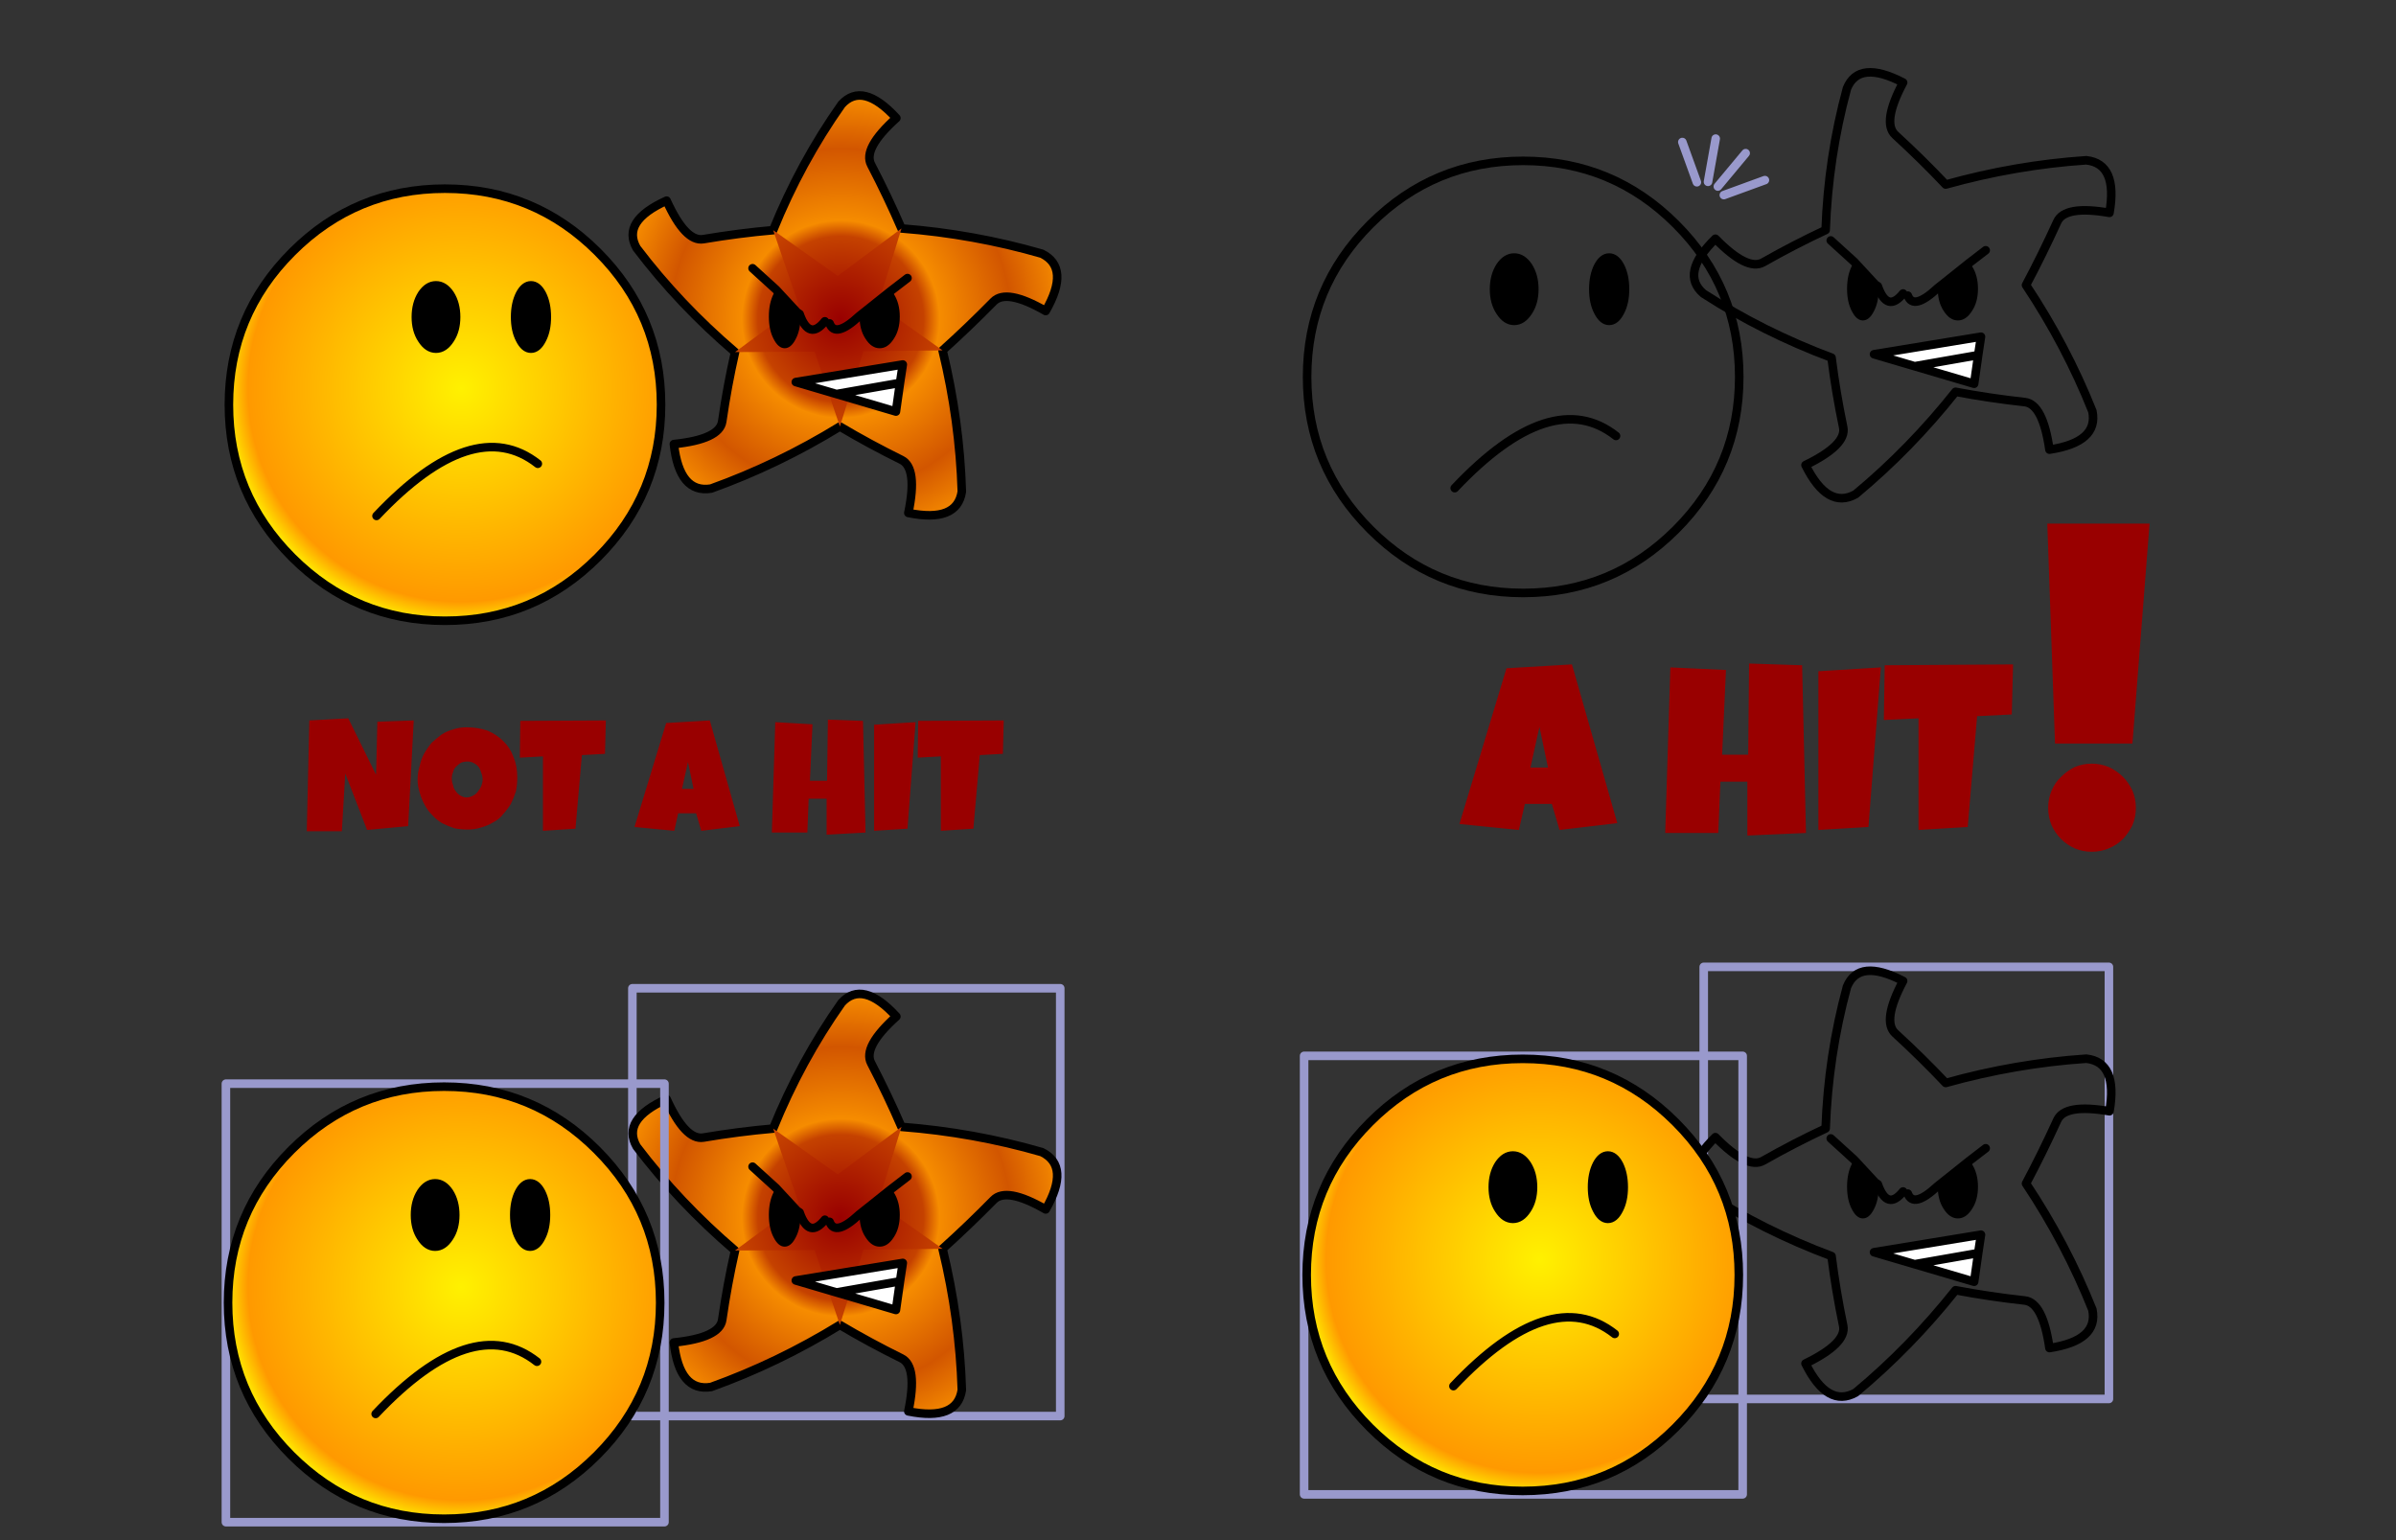 <?xml version="1.0" encoding="UTF-8"?>
<svg preserveAspectRatio="none" version="1.1" viewBox="0 0 280 180" xmlns="http://www.w3.org/2000/svg" xmlns:xlink="http://www.w3.org/1999/xlink"><rect x="0" y="0" width="280" height="180" fill="#333333" stroke="none"/><defs><radialGradient id="Gradient_1" cx="0" cy="0" r="27.75" gradientTransform="translate(.1 .1)" gradientUnits="userSpaceOnUse"><stop stop-color="#900" offset="0"/><stop stop-color="#C54200" offset=".349"/><stop stop-color="#F68C00" offset=".416"/><stop stop-color="#D25600" offset=".718"/><stop stop-color="#f90" offset="1"/></radialGradient><radialGradient id="Gradient_2" cx="0" cy="0" r="27.75" gradientTransform="translate(.1 .1)" gradientUnits="userSpaceOnUse"><stop stop-color="#900" offset="0"/><stop stop-color="#f90" offset="1"/></radialGradient><radialGradient id="Gradient_3" cx="0" cy="0" r="28.26" gradientTransform="matrix(1 0 0 1 1.9 -1.9)" gradientUnits="userSpaceOnUse"><stop stop-color="#FFF100" offset="0"/><stop stop-color="#f90" offset=".882"/><stop stop-color="#ff0" offset="1"/></radialGradient><radialGradient id="Gradient_4" cx="0" cy="0" r="28.26" gradientTransform="translate(218.3 211.2)" gradientUnits="userSpaceOnUse"><stop stop-color="#FFF100" offset="0"/><stop stop-color="#f90" offset=".882"/><stop stop-color="#ff0" offset="1"/></radialGradient><radialGradient id="Gradient_5" cx="0" cy="0" r="28.26" gradientTransform="translate(92.3,214.4)" gradientUnits="userSpaceOnUse"><stop stop-color="#FFF100" offset="0"/><stop stop-color="#f90" offset=".882"/><stop stop-color="#ff0" offset="1"/></radialGradient><radialGradient id="radialGradient4778" cx="0" cy="0" r="27.75" gradientTransform="translate(.1 .1)" gradientUnits="userSpaceOnUse" xlink:href="#Gradient_1"/><radialGradient id="radialGradient4780" cx="0" cy="0" r="27.75" gradientTransform="translate(.1 .1)" gradientUnits="userSpaceOnUse" xlink:href="#Gradient_2"/><radialGradient id="radialGradient4782" cx="0" cy="0" r="28.26" gradientTransform="translate(1.9,-1.9)" gradientUnits="userSpaceOnUse" xlink:href="#Gradient_3"/></defs><path d="m249.2 92.4q-0.45-0.95-1.1-1.6-0.7-0.7-1.65-1.15-0.95-0.4-2-0.4t-2 0.4q-0.9 0.45-1.6 1.15-0.7 0.65-1.1 1.6t-0.4 2q0 1.1 0.4 2.05 0.4 0.9 1.1 1.6t1.6 1.1q0.95 0.4 2 0.4t2-0.4 1.65-1.1q0.65-0.7 1.1-1.6 0.4-0.95 0.4-2.05 0-1.05-0.4-2m0-5.5 2-25.7h-11.95l0.9 25.7h9.05m-29.4-8.9-7.3 0.45v18.55l5.85-0.35 1.45-18.65m0.45-0.25-0.1 6.4 4.05-0.2v13.05l5.75-0.35 1.1-12.95 4.05-0.2 0.15-5.85-15 0.1m-25.05 0.25-0.6 19.35h6.2l0.25-6h3.15v6.3l6.85-0.3-0.45-19.6-6.2-0.2-0.1 10.65h-3.05l0.45-9.9-6.5-0.3m-17.7 19 0.7-3.05h3.15l0.9 3.05 6.75-0.8-5.3-18.55-7.65 0.45-5.5 18.2 6.95 0.7m2.4-12.05 1 4.75h-2.05l1.05-4.75m-109.1-0.75-10 0.05-0.05 4.3 2.7-0.15v8.7l3.8-0.25 0.75-8.6 2.7-0.15 0.1-3.9m-17.85 1.05q-0.75 0.2-1.35 0.6-0.6 0.45-1.15 0.95-0.5 0.6-0.9 1.3-0.35 0.65-0.5 1.4-0.25 0.75-0.25 1.6 0 0.8 0.25 1.55 0.2 0.75 0.6 1.45 0.3 0.6 0.9 1.2 0.45 0.5 1.1 0.9 0.7 0.35 1.45 0.6 0.75 0.15 1.55 0.15 0.85 0 1.6-0.25 0.75-0.2 1.4-0.6 0.7-0.35 1.15-0.95 0.5-0.55 0.9-1.2 0.35-0.7 0.6-1.5 0.15-0.75 0.15-1.6 0-1.35-0.45-2.4-0.4-1.1-1.2-1.85-0.75-0.75-1.8-1.2-1.15-0.4-2.5-0.4-0.8 0-1.55 0.25m3.3 5.1q0.15 0.35 0.15 0.75 0 0.35-0.15 0.75-0.15 0.35-0.4 0.65-0.2 0.3-0.5 0.45-0.4 0.25-0.85 0.25-0.35 0-0.75-0.25-0.3-0.2-0.5-0.5-0.25-0.3-0.3-0.7-0.15-0.35-0.15-0.75 0-0.45 0.15-0.75 0.05-0.35 0.35-0.65 0.25-0.25 0.55-0.45 0.35-0.15 0.8-0.15 0.4 0 0.75 0.2 0.3 0.15 0.55 0.45 0.2 0.3 0.3 0.7m-20.1-6.15-0.3 12.95h4.1l0.4-6.75 2.55 6.6 4.8-0.45 0.65-12.35-4.25 0.15-0.15 6.2-3.25-6.6-4.55 0.25m71.1 4.35 2.7-0.15v8.7l3.8-0.25 0.75-8.6 2.7-0.15 0.1-3.9-10 0.05-0.05 4.3m-0.25-4.15-4.85 0.3v12.4l3.9-0.25 0.95-12.45m-25.05 12.7 4.5-0.55-3.5-12.35l-5.1 0.3-3.7 12.15 4.65 0.45 0.45-2.05h2.1l0.6 2.05m-2.25-4.9 0.7-3.15 0.65 3.15h-1.35m21.15-7.95-4.1-0.15-0.1 7.15h-2l0.3-6.6-4.35-0.25-0.4 12.9h4.15l0.15-3.95h2.1v4.2l4.55-0.25z" style="fill:#900"/><path d="m199.6 21.25 0.9-5.05m-2.2 5.1-1.7-4.7m4.85 6.2 4.8-1.75m-5.5 0.75 3.25-3.9m-4.9 95.1h47.35v50.5h-47.35zm-125.2 2.5h50v50h-50z" style="fill:none;stroke-linecap:round;stroke-linejoin:round;stroke:#99c"/><g id="star" transform="translate(98.15,37.2)"><path d="m6.6-23.4q-3.95-4.3-6.4-1.6-4.8 6.8-8 14.7-4 0.35-8.15 1.05-2.1 0.35-4.3-4.5-5.3 2.4-3.5 5.55 5 6.6 11.5 12.15-0.9 3.95-1.5 8.1-0.3 2.1-5.65 2.65 0.65 5.8 4.35 5.2 7.8-2.8 15.05-7.25 3.45 2.05 7.2 3.9 1.9 0.95 0.8 6.2 5.7 1.15 6.25-2.5-0.25-8.25-2.25-16.5 3-2.7 5.95-5.7 1.5-1.55 6.1 1.1 2.9-5.05-0.45-6.7-7.95-2.3-16.4-2.95-1.6-3.7-3.55-7.45-1-1.9 2.95-5.45z" style="fill:url(#radialGradient4778)"/><path d="m0.2-25q2.45-2.7 6.4 1.6-3.95 3.55-2.95 5.45 1.95 3.75 3.55 7.45 8.45 0.65 16.4 2.95 3.35 1.65 0.45 6.7-4.6-2.65-6.1-1.1-2.95 3-5.95 5.7 2 8.25 2.25 16.5-0.55 3.65-6.25 2.5 1.1-5.25-0.8-6.2-3.75-1.85-7.2-3.9-7.25 4.45-15.05 7.25-3.7 0.6-4.35-5.2 5.35-0.55 5.65-2.65 0.6-4.15 1.5-8.1-6.5-5.55-11.5-12.15-1.8-3.15 3.5-5.55 2.2 4.85 4.3 4.5 4.15-0.7 8.15-1.05 3.2-7.9 8-14.7z" style="fill:none;stroke-linecap:round;stroke-linejoin:round;stroke:#000"/><path d="m4.45-1.6 2.75-8.9-7.45 5.55-7.55-5.35 3 8.75-7.45 5.5l9.3-0.05 2.95 8.75 2.75-8.8 9.25-0.1z" style="fill:url(#radialGradient4780)"/></g><g id="hero" transform="translate(52,47.3)"><path d="m17.85-17.85q-7.4-7.4-17.85-7.4t-17.85 7.4-7.4 17.85 7.4 17.85 17.85 7.4 17.85-7.4 7.4-17.85-7.4-17.85m-9.1 4.95q0.55-1.05 1.3-1.05t1.3 1.05q0.55 1.1 0.55 2.65t-0.55 2.6q-0.55 1.1-1.3 1.1t-1.3-1.1q-0.55-1.05-0.55-2.6t0.55-2.65m-7.45 2.65q0 1.55-0.7 2.6-0.7 1.1-1.65 1.1t-1.65-1.1q-0.7-1.05-0.7-2.6t0.7-2.65q0.7-1.05 1.65-1.05t1.65 1.05q0.7 1.1 0.7 2.65m-9.3 23.25q11.35-12 18.85-6.1-7.5-5.9-18.85 6.1z" style="fill:url(#radialGradient4782)"/><path d="m0.6-7.65q0.7-1.05 0.7-2.6t-0.7-2.65q-0.7-1.05-1.65-1.05t-1.65 1.05q-0.7 1.1-0.7 2.65t0.7 2.6q0.7 1.1 1.65 1.1t1.65-1.1m9.45-6.3q-0.75 0-1.3 1.05-0.55 1.1-0.55 2.65t0.55 2.6q0.55 1.1 1.3 1.1t1.3-1.1q0.55-1.05 0.55-2.6t-0.55-2.65q-0.55-1.05-1.3-1.05z"/><path d="m11.9-10.25q0 1.55-0.55 2.6-0.55 1.1-1.3 1.1t-1.3-1.1q-0.55-1.05-0.55-2.6t0.55-2.65q0.55-1.05 1.3-1.05t1.3 1.05q0.55 1.1 0.55 2.65zm-10.6 0q0 1.55-0.7 2.6-0.7 1.1-1.65 1.1t-1.65-1.1q-0.7-1.05-0.7-2.6t0.7-2.65q0.7-1.05 1.65-1.05t1.65 1.05q0.7 1.1 0.7 2.65zm23.95 10.25q0 10.45-7.4 17.85t-17.85 7.4-17.85-7.4-7.4-17.85 7.4-17.85 17.85-7.4 17.85 7.4 7.4 17.85zm-33.25 13q11.35-12 18.85-6.1" style="fill:none;stroke-linecap:round;stroke-linejoin:round;stroke:#000"/></g><g id="star-face" transform="translate(97,39.7)"><g transform="translate(-161.4,-71.1)"><path d="m157.6 67.9 0.3 0.2q0-0.6-0.3-0.2m-2.45-2.65q-0.2 0.2-0.35 0.5-0.55 1.1-0.55 2.65t0.55 2.6q0.55 1.1 1.3 1.1t1.3-1.1q0.55-1.05 0.55-2.6 0-0.132-0.05-0.25 0.014-0.01 0-0.05l-0.3-0.2-2.45-2.65m13.7 0.5q-0.15-0.2-0.3-0.35l-3.7 2.95v0.05q0 1.55 0.7 2.6 0.7 1.1 1.65 1.1t1.65-1.1q0.7-1.05 0.7-2.6t-0.7-2.65z"/><path d="m169.6 76.15-7.4 1.3 6.95 2.05 0.45-3.35m-7.4 1.3 7.4-1.3 0.35-2.15-12.5 2.05z" style="fill:#fff"/><path d="m168.5 65.4-3.7 2.95q-2.8 2.6-3.45 0.85m9.1-5.3-1.95 1.5m-6.35 12.05 7.425-1.3 0.325-2.15-12.5 2.05 4.75 1.4 6.95 2.05 0.475-3.35m-14.48-10.9-2.75-2.5m5.525 5.425q-0.011-0.035-0.025-0.075l-0.3-0.2-2.45-2.65m5.7 3.7q-1.826 2.271-2.925-0.775" style="fill:none;stroke-linecap:round;stroke-linejoin:round;stroke:#000"/></g></g><g transform="matrix(.94 -.342 .342 .94 224.2 33.9)"><path d="m6.6-23.4q-3.95-4.3-6.4-1.6-4.8 6.8-8 14.7-4 0.35-8.15 1.05-2.1 0.35-4.3-4.5-5.3 2.4-3.5 5.55 5 6.6 11.5 12.15-0.9 3.95-1.5 8.1-0.3 2.1-5.65 2.65 0.65 5.8 4.35 5.2 7.8-2.8 15.05-7.25 3.45 2.05 7.2 3.9 1.9 0.95 0.8 6.2 5.7 1.15 6.25-2.5-0.25-8.25-2.25-16.5 3-2.7 5.95-5.7 1.5-1.55 6.1 1.1 2.9-5.05-0.45-6.7-7.95-2.3-16.4-2.95-1.6-3.7-3.55-7.45-1-1.9 2.95-5.45z" style="fill:url(#radialGradient4778)"/><path d="m0.2-25q2.45-2.7 6.4 1.6-3.95 3.55-2.95 5.45 1.95 3.75 3.55 7.45 8.45 0.65 16.4 2.95 3.35 1.65 0.45 6.7-4.6-2.65-6.1-1.1-2.95 3-5.95 5.7 2 8.25 2.25 16.5-0.55 3.65-6.25 2.5 1.1-5.25-0.8-6.2-3.75-1.85-7.2-3.9-7.25 4.45-15.05 7.25-3.7 0.6-4.35-5.2 5.35-0.55 5.65-2.65 0.6-4.15 1.5-8.1-6.5-5.55-11.5-12.15-1.8-3.15 3.5-5.55 2.2 4.85 4.3 4.5 4.15-0.7 8.15-1.05 3.2-7.9 8-14.7z" style="fill:none;stroke-linecap:round;stroke-linejoin:round;stroke:#000"/><path d="m4.45-1.6 2.75-8.9-7.45 5.55-7.55-5.35 3 8.75-7.45 5.5l9.3-0.05 2.95 8.75 2.75-8.8 9.25-0.1z" style="fill:url(#radialGradient4780)"/></g><g transform="translate(178,44.05)"><path d="m17.85-17.85q-7.4-7.4-17.85-7.4t-17.85 7.4-7.4 17.85 7.4 17.85 17.85 7.4 17.85-7.4 7.4-17.85-7.4-17.85m-9.1 4.95q0.55-1.05 1.3-1.05t1.3 1.05q0.55 1.1 0.55 2.65t-0.55 2.6q-0.55 1.1-1.3 1.1t-1.3-1.1q-0.55-1.05-0.55-2.6t0.55-2.65m-7.45 2.65q0 1.55-0.7 2.6-0.7 1.1-1.65 1.1t-1.65-1.1q-0.7-1.05-0.7-2.6t0.7-2.65q0.7-1.05 1.65-1.05t1.65 1.05q0.7 1.1 0.7 2.65m-9.3 23.25q11.35-12 18.85-6.1-7.5-5.9-18.85 6.1z" style="fill:url(#radialGradient4782)"/><path d="m0.6-7.65q0.7-1.05 0.7-2.6t-0.7-2.65q-0.7-1.05-1.65-1.05t-1.65 1.05q-0.7 1.1-0.7 2.65t0.7 2.6q0.7 1.1 1.65 1.1t1.65-1.1m9.45-6.3q-0.75 0-1.3 1.05-0.55 1.1-0.55 2.65t0.55 2.6q0.55 1.1 1.3 1.1t1.3-1.1q0.55-1.05 0.55-2.6t-0.55-2.65q-0.55-1.05-1.3-1.05z"/><path d="m11.9-10.25q0 1.55-0.55 2.6-0.55 1.1-1.3 1.1t-1.3-1.1q-0.55-1.05-0.55-2.6t0.55-2.65q0.55-1.05 1.3-1.05t1.3 1.05q0.55 1.1 0.55 2.65zm-10.6 0q0 1.55-0.7 2.6-0.7 1.1-1.65 1.1t-1.65-1.1q-0.7-1.05-0.7-2.6t0.7-2.65q0.7-1.05 1.65-1.05t1.65 1.05q0.7 1.1 0.7 2.65zm23.95 10.25q0 10.45-7.4 17.85t-17.85 7.4-17.85-7.4-7.4-17.85 7.4-17.85 17.85-7.4 17.85 7.4 7.4 17.85zm-33.25 13q11.35-12 18.85-6.1" style="fill:none;stroke-linecap:round;stroke-linejoin:round;stroke:#000"/></g><g transform="translate(223,36.45)"><g transform="translate(-161.4,-71.1)"><path d="m157.6 67.9 0.3 0.2q0-0.6-0.3-0.2m-2.45-2.65q-0.2 0.2-0.35 0.5-0.55 1.1-0.55 2.65t0.55 2.6q0.55 1.1 1.3 1.1t1.3-1.1q0.55-1.05 0.55-2.6 0-0.132-0.05-0.25 0.014-0.01 0-0.05l-0.3-0.2-2.45-2.65m13.7 0.5q-0.15-0.2-0.3-0.35l-3.7 2.95v0.05q0 1.55 0.7 2.6 0.7 1.1 1.65 1.1t1.65-1.1q0.7-1.05 0.7-2.6t-0.7-2.65z"/><path d="m169.6 76.15-7.4 1.3 6.95 2.05 0.45-3.35m-7.4 1.3 7.4-1.3 0.35-2.15-12.5 2.05z" style="fill:#fff"/><path d="m168.5 65.4-3.7 2.95q-2.8 2.6-3.45 0.85m9.1-5.3-1.95 1.5m-6.35 12.05 7.425-1.3 0.325-2.15-12.5 2.05 4.75 1.4 6.95 2.05 0.475-3.35m-14.48-10.9-2.75-2.5m5.525 5.425q-0.011-0.035-0.025-0.075l-0.3-0.2-2.45-2.65m5.7 3.7q-1.826 2.271-2.925-0.775" style="fill:none;stroke-linecap:round;stroke-linejoin:round;stroke:#000"/></g></g><g transform="translate(98.15,142.2)"><path d="m6.6-23.4q-3.95-4.3-6.4-1.6-4.8 6.8-8 14.7-4 0.35-8.15 1.05-2.1 0.35-4.3-4.5-5.3 2.4-3.5 5.55 5 6.6 11.5 12.15-0.9 3.95-1.5 8.1-0.3 2.1-5.65 2.65 0.65 5.8 4.35 5.2 7.8-2.8 15.05-7.25 3.45 2.05 7.2 3.9 1.9 0.95 0.8 6.2 5.7 1.15 6.25-2.5-0.25-8.25-2.25-16.5 3-2.7 5.95-5.7 1.5-1.55 6.1 1.1 2.9-5.05-0.45-6.7-7.95-2.3-16.4-2.95-1.6-3.7-3.55-7.45-1-1.9 2.95-5.45z" style="fill:url(#radialGradient4778)"/><path d="m0.2-25q2.45-2.7 6.4 1.6-3.95 3.55-2.95 5.45 1.95 3.75 3.55 7.45 8.45 0.65 16.4 2.95 3.35 1.65 0.45 6.7-4.6-2.65-6.1-1.1-2.95 3-5.95 5.7 2 8.25 2.25 16.5-0.55 3.65-6.25 2.5 1.1-5.25-0.8-6.2-3.75-1.85-7.2-3.9-7.25 4.45-15.05 7.25-3.7 0.6-4.35-5.2 5.35-0.55 5.65-2.65 0.6-4.15 1.5-8.1-6.5-5.55-11.5-12.15-1.8-3.15 3.5-5.55 2.2 4.85 4.3 4.5 4.15-0.7 8.15-1.05 3.2-7.9 8-14.7z" style="fill:none;stroke-linecap:round;stroke-linejoin:round;stroke:#000"/><path d="m4.45-1.6 2.75-8.9-7.45 5.55-7.55-5.35 3 8.75-7.45 5.5l9.3-0.05 2.95 8.75 2.75-8.8 9.25-0.1z" style="fill:url(#radialGradient4780)"/></g><g transform="translate(97,144.7)"><g transform="translate(-161.4,-71.1)"><path d="m157.6 67.9 0.3 0.2q0-0.6-0.3-0.2m-2.45-2.65q-0.2 0.2-0.35 0.5-0.55 1.1-0.55 2.65t0.55 2.6q0.55 1.1 1.3 1.1t1.3-1.1q0.55-1.05 0.55-2.6 0-0.132-0.05-0.25 0.014-0.01 0-0.05l-0.3-0.2-2.45-2.65m13.7 0.5q-0.15-0.2-0.3-0.35l-3.7 2.95v0.05q0 1.55 0.7 2.6 0.7 1.1 1.65 1.1t1.65-1.1q0.7-1.05 0.7-2.6t-0.7-2.65z"/><path d="m169.6 76.15-7.4 1.3 6.95 2.05 0.45-3.35m-7.4 1.3 7.4-1.3 0.35-2.15-12.5 2.05z" style="fill:#fff"/><path d="m168.5 65.4-3.7 2.95q-2.8 2.6-3.45 0.85m9.1-5.3-1.95 1.5m-6.35 12.05 7.425-1.3 0.325-2.15-12.5 2.05 4.75 1.4 6.95 2.05 0.475-3.35m-14.48-10.9-2.75-2.5m5.525 5.425q-0.011-0.035-0.025-0.075l-0.3-0.2-2.45-2.65m5.7 3.7q-1.826 2.271-2.925-0.775" style="fill:none;stroke-linecap:round;stroke-linejoin:round;stroke:#000"/></g></g><g transform="matrix(.94 -.342 .342 .94 224.2 138.9)"><path d="m6.6-23.4q-3.95-4.3-6.4-1.6-4.8 6.8-8 14.7-4 0.35-8.15 1.05-2.1 0.35-4.3-4.5-5.3 2.4-3.5 5.55 5 6.6 11.5 12.15-0.9 3.95-1.5 8.1-0.3 2.1-5.65 2.65 0.65 5.8 4.35 5.2 7.8-2.8 15.05-7.25 3.45 2.05 7.2 3.9 1.9 0.95 0.8 6.2 5.7 1.15 6.25-2.5-0.25-8.25-2.25-16.5 3-2.7 5.95-5.7 1.5-1.55 6.1 1.1 2.9-5.05-0.45-6.7-7.95-2.3-16.4-2.95-1.6-3.7-3.55-7.45-1-1.9 2.95-5.45z" style="fill:url(#radialGradient4778)"/><path d="m0.2-25q2.45-2.7 6.4 1.6-3.95 3.55-2.95 5.45 1.95 3.75 3.55 7.45 8.45 0.65 16.4 2.95 3.35 1.65 0.45 6.7-4.6-2.65-6.1-1.1-2.95 3-5.95 5.7 2 8.25 2.25 16.5-0.55 3.65-6.25 2.5 1.1-5.25-0.8-6.2-3.75-1.85-7.2-3.9-7.25 4.45-15.05 7.25-3.7 0.6-4.35-5.2 5.35-0.55 5.65-2.65 0.6-4.15 1.5-8.1-6.5-5.55-11.5-12.15-1.8-3.15 3.5-5.55 2.2 4.85 4.3 4.5 4.15-0.7 8.15-1.05 3.2-7.9 8-14.7z" style="fill:none;stroke-linecap:round;stroke-linejoin:round;stroke:#000"/><path d="m4.45-1.6 2.75-8.9-7.45 5.55-7.55-5.35 3 8.75-7.45 5.5l9.3-0.05 2.95 8.75 2.75-8.8 9.25-0.1z" style="fill:url(#radialGradient4780)"/></g><g transform="translate(223 141.4)"><g transform="translate(-161.4,-71.1)"><path d="m157.6 67.9 0.3 0.2q0-0.6-0.3-0.2m-2.45-2.65q-0.2 0.2-0.35 0.5-0.55 1.1-0.55 2.65t0.55 2.6q0.55 1.1 1.3 1.1t1.3-1.1q0.55-1.05 0.55-2.6 0-0.132-0.05-0.25 0.014-0.01 0-0.05l-0.3-0.2-2.45-2.65m13.7 0.5q-0.15-0.2-0.3-0.35l-3.7 2.95v0.05q0 1.55 0.7 2.6 0.7 1.1 1.65 1.1t1.65-1.1q0.7-1.05 0.7-2.6t-0.7-2.65z"/><path d="m169.6 76.15-7.4 1.3 6.95 2.05 0.45-3.35m-7.4 1.3 7.4-1.3 0.35-2.15-12.5 2.05z" style="fill:#fff"/><path d="m168.5 65.4-3.7 2.95q-2.8 2.6-3.45 0.85m9.1-5.3-1.95 1.5m-6.35 12.05 7.425-1.3 0.325-2.15-12.5 2.05 4.75 1.4 6.95 2.05 0.475-3.35m-14.48-10.9-2.75-2.5m5.525 5.425q-0.011-0.035-0.025-0.075l-0.3-0.2-2.45-2.65m5.7 3.7q-1.826 2.271-2.925-0.775" style="fill:none;stroke-linecap:round;stroke-linejoin:round;stroke:#000"/></g></g><g transform="translate(-38.4,-64)"><path d="m234.2 195.2q-7.4-7.4-17.85-7.4t-17.85 7.4-7.4 17.85 7.4 17.85 17.85 7.4 17.85-7.4 7.4-17.85-7.4-17.85m-9.1 4.95q0.55-1.05 1.3-1.05t1.3 1.05q0.55 1.1 0.55 2.65t-0.55 2.6q-0.55 1.1-1.3 1.1t-1.3-1.1q-0.55-1.05-0.55-2.6t0.55-2.65m-8.15 0q0.7 1.1 0.7 2.65t-0.7 2.6q-0.7 1.1-1.65 1.1t-1.65-1.1q-0.7-1.05-0.7-2.6t0.7-2.65q0.7-1.05 1.65-1.05t1.65 1.05m-8.6 25.9q11.35-12 18.85-6.1-7.5-5.9-18.85 6.1z" style="fill:url(#Gradient_4)"/><path d="m217.7 202.8q0-1.55-0.7-2.65-0.7-1.05-1.65-1.05t-1.65 1.05q-0.7 1.1-0.7 2.65t0.7 2.6q0.7 1.1 1.65 1.1t1.65-1.1q0.7-1.05 0.7-2.6m8.75-3.7q-0.75 0-1.3 1.05-0.55 1.1-0.55 2.65t0.55 2.6q0.55 1.1 1.3 1.1t1.3-1.1q0.55-1.05 0.55-2.6t-0.55-2.65q-0.55-1.05-1.3-1.05m-137.1 3.25q-0.95 0-1.65 1.05-0.7 1.1-0.7 2.65t0.7 2.6q0.7 1.1 1.65 1.1t1.65-1.1q0.7-1.05 0.7-2.6t-0.7-2.65q-0.7-1.05-1.65-1.05m12.4 6.3q0.55-1.05 0.55-2.6t-0.55-2.65q-0.55-1.05-1.3-1.05t-1.3 1.05q-0.55 1.1-0.55 2.65t0.55 2.6q0.55 1.1 1.3 1.1t1.3-1.1z"/><path d="m115.6 216.3q0-10.45-7.4-17.85t-17.85-7.4-17.85 7.4-7.4 17.85 7.4 17.85 17.85 7.4 17.85-7.4 7.4-17.85m-13.35-10.25q0 1.55-0.55 2.6-0.55 1.1-1.3 1.1t-1.3-1.1q-0.55-1.05-0.55-2.6t0.55-2.65q0.55-1.05 1.3-1.05t1.3 1.05q0.55 1.1 0.55 2.65m-14.6-2.65q0.7-1.05 1.65-1.05t1.65 1.05q0.7 1.1 0.7 2.65t-0.7 2.6q-0.7 1.1-1.65 1.1t-1.65-1.1q-0.7-1.05-0.7-2.6t0.7-2.65m-5.3 25.9q11.35-12 18.85-6.1-7.5-5.9-18.85 6.1z" style="fill:url(#Gradient_5)"/><path d="m190.8 187.4h51.25v51.25h-51.25zm-126 3.25h51.25v51.25h-51.25z" style="fill:none;stroke-linecap:round;stroke-linejoin:round;stroke:#99c"/><path d="m241.6 213q0 10.45-7.4 17.85t-17.85 7.4-17.85-7.4-7.4-17.85 7.4-17.85 17.85-7.4 17.85 7.4 7.4 17.85zm-139.4-7q0 1.55-0.55 2.6-0.55 1.1-1.3 1.1t-1.3-1.1q-0.55-1.05-0.55-2.6t0.55-2.65q0.55-1.05 1.3-1.05t1.3 1.05q0.55 1.1 0.55 2.65zm13.35 10.25q0 10.45-7.4 17.85t-17.85 7.4-17.85-7.4-7.4-17.85 7.4-17.85 17.85-7.4 17.85 7.4 7.4 17.85zm-23.95-10.25q0 1.55-0.7 2.6-0.7 1.1-1.65 1.1t-1.65-1.1q-0.7-1.05-0.7-2.6t0.7-2.65q0.7-1.05 1.65-1.05t1.65 1.05q0.7 1.1 0.7 2.65zm-9.3 23.25q11.35-12 18.85-6.1m127-20.4q0 1.55-0.55 2.6-0.55 1.1-1.3 1.1t-1.3-1.1q-0.55-1.05-0.55-2.6t0.55-2.65q0.55-1.05 1.3-1.05t1.3 1.05q0.55 1.1 0.55 2.65zm-10.6 0q0 1.55-0.7 2.6-0.7 1.1-1.65 1.1t-1.65-1.1q-0.7-1.05-0.7-2.6t0.7-2.65q0.7-1.05 1.65-1.05t1.65 1.05q0.7 1.1 0.7 2.65zm-9.3 23.25q11.35-12 18.85-6.1" style="fill:none;stroke-linecap:round;stroke-linejoin:round;stroke:#000"/></g></svg>
